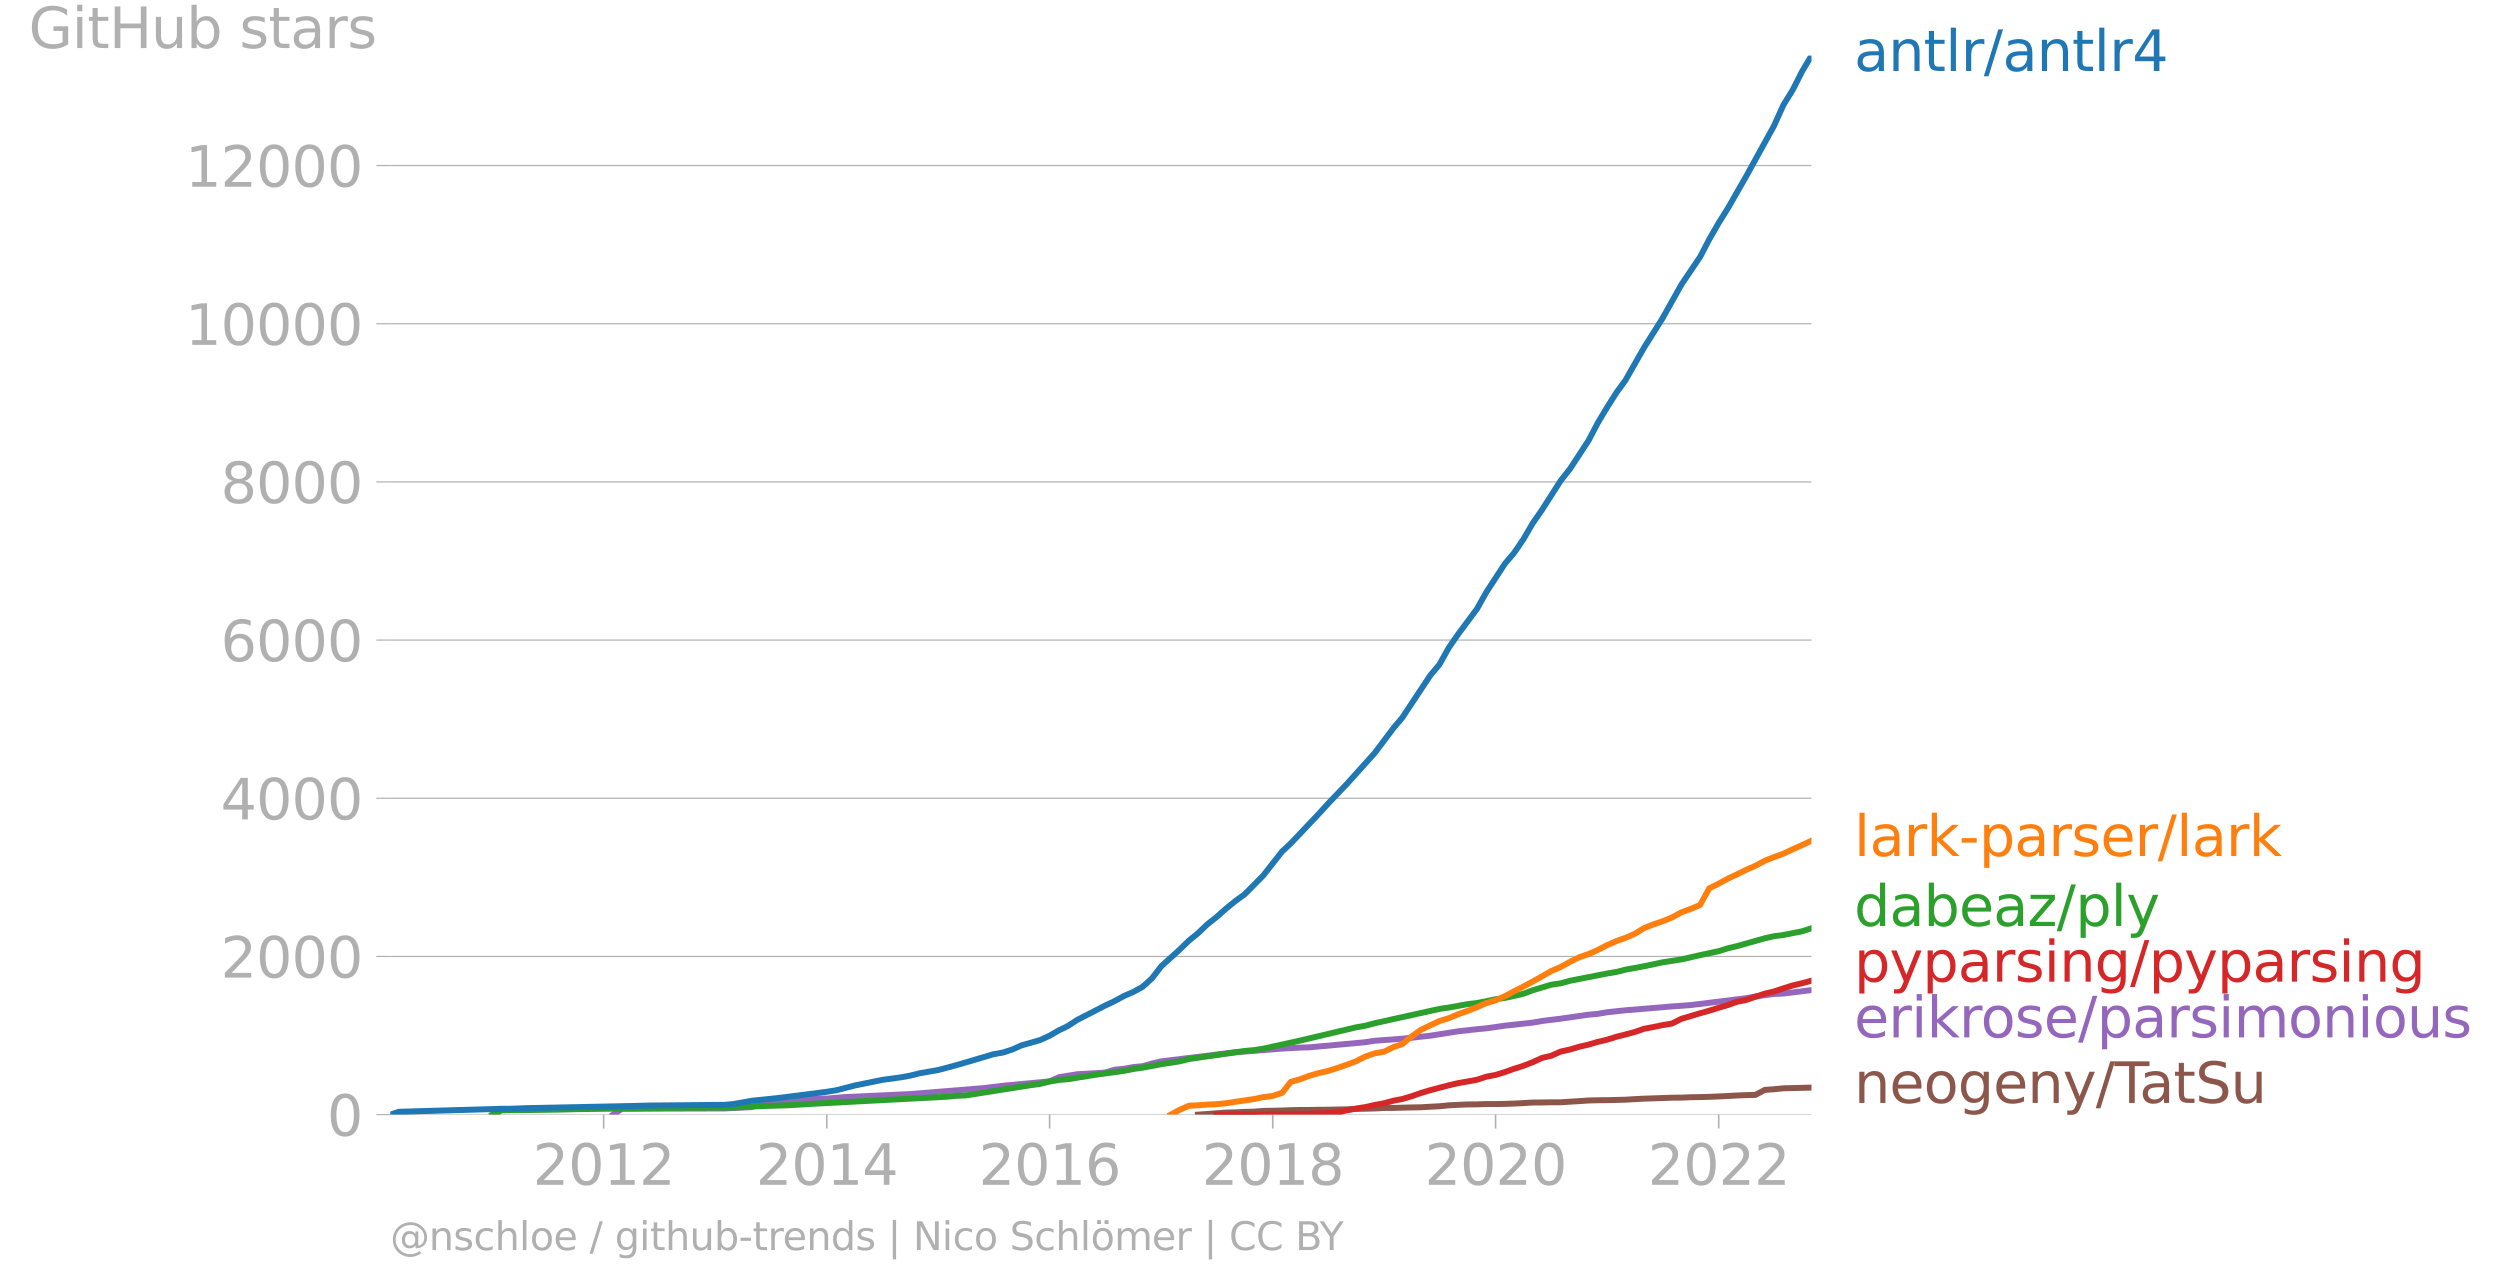 <svg xmlns="http://www.w3.org/2000/svg" xmlns:xlink="http://www.w3.org/1999/xlink" width="837.606" height="431.485" viewBox="0 0 628.205 323.614"><defs><style>*{stroke-linejoin:round;stroke-linecap:butt}</style></defs><g id="figure_1"><path id="patch_1" d="M0 323.614h628.205V0H0v323.614z" style="fill:none"/><g id="axes_1"><path id="patch_2" d="M98.073 280.087h357.12V13.975H98.073v266.112z" style="fill:none"/><g id="matplotlib.axis_1"><g id="xtick_1"><g id="line2d_1"><defs><path id="ma06dfc4e95" d="M0 0v3.5" style="stroke:#b0b0b0;stroke-width:.4"/></defs><use xlink:href="#ma06dfc4e95" x="151.687" y="280.087" style="fill:#b0b0b0;stroke:#b0b0b0;stroke-width:.4"/></g><g id="text_1" style="fill:#b0b0b0" transform="matrix(.14 0 0 -.14 133.872 297.724)"><defs><path id="DejaVuSans-32" d="M1228 531h2203V0H469v531q359 372 979 998 621 627 780 809 303 340 423 576 121 236 121 464 0 372-261 606-261 235-680 235-297 0-627-103-329-103-704-313v638q381 153 712 231 332 78 607 78 725 0 1156-363 431-362 431-968 0-288-108-546-107-257-392-607-78-91-497-524-418-433-1181-1211z" transform="scale(.016)"/><path id="DejaVuSans-30" d="M2034 4250q-487 0-733-480-245-479-245-1442 0-959 245-1439 246-480 733-480 491 0 736 480 246 480 246 1439 0 963-246 1442-245 480-736 480zm0 500q785 0 1199-621 414-620 414-1801 0-1178-414-1799Q2819-91 2034-91q-784 0-1198 620-414 621-414 1799 0 1181 414 1801 414 621 1198 621z" transform="scale(.016)"/><path id="DejaVuSans-31" d="M794 531h1031v3560L703 3866v575l1116 225h631V531h1031V0H794v531z" transform="scale(.016)"/></defs><use xlink:href="#DejaVuSans-32"/><use xlink:href="#DejaVuSans-30" x="63.623"/><use xlink:href="#DejaVuSans-31" x="127.246"/><use xlink:href="#DejaVuSans-32" x="190.869"/></g></g><g id="xtick_2"><use xlink:href="#ma06dfc4e95" id="line2d_2" x="207.756" y="280.087" style="fill:#b0b0b0;stroke:#b0b0b0;stroke-width:.4"/><g id="text_2" style="fill:#b0b0b0" transform="matrix(.14 0 0 -.14 189.94 297.724)"><defs><path id="DejaVuSans-34" d="M2419 4116 825 1625h1594v2491zm-166 550h794V1625h666v-525h-666V0h-628v1100H313v609l1940 2957z" transform="scale(.016)"/></defs><use xlink:href="#DejaVuSans-32"/><use xlink:href="#DejaVuSans-30" x="63.623"/><use xlink:href="#DejaVuSans-31" x="127.246"/><use xlink:href="#DejaVuSans-34" x="190.869"/></g></g><g id="xtick_3"><use xlink:href="#ma06dfc4e95" id="line2d_3" x="263.747" y="280.087" style="fill:#b0b0b0;stroke:#b0b0b0;stroke-width:.4"/><g id="text_3" style="fill:#b0b0b0" transform="matrix(.14 0 0 -.14 245.932 297.724)"><defs><path id="DejaVuSans-36" d="M2113 2584q-425 0-674-291-248-290-248-796 0-503 248-796 249-292 674-292t673 292q248 293 248 796 0 506-248 796-248 291-673 291zm1253 1979v-575q-238 112-480 171-242 60-480 60-625 0-955-422-329-422-376-1275 184 272 462 417 279 145 613 145 703 0 1111-427 408-426 408-1160 0-719-425-1154Q2819-91 2113-91q-810 0-1238 620-428 621-428 1799 0 1106 525 1764t1409 658q238 0 480-47t505-140z" transform="scale(.016)"/></defs><use xlink:href="#DejaVuSans-32"/><use xlink:href="#DejaVuSans-30" x="63.623"/><use xlink:href="#DejaVuSans-31" x="127.246"/><use xlink:href="#DejaVuSans-36" x="190.869"/></g></g><g id="xtick_4"><use xlink:href="#ma06dfc4e95" id="line2d_4" x="319.816" y="280.087" style="fill:#b0b0b0;stroke:#b0b0b0;stroke-width:.4"/><g id="text_4" style="fill:#b0b0b0" transform="matrix(.14 0 0 -.14 302 297.724)"><defs><path id="DejaVuSans-38" d="M2034 2216q-450 0-708-241-257-241-257-662 0-422 257-663 258-241 708-241t709 242q260 243 260 662 0 421-258 662-257 241-711 241zm-631 268q-406 100-633 378-226 279-226 679 0 559 398 884 399 325 1092 325 697 0 1094-325t397-884q0-400-227-679-226-278-629-378 456-106 710-416 255-309 255-755 0-679-414-1042Q2806-91 2034-91q-771 0-1186 362-414 363-414 1042 0 446 256 755 257 310 713 416zm-231 997q0-362 226-565 227-203 636-203 407 0 636 203 230 203 230 565 0 363-230 566-229 203-636 203-409 0-636-203-226-203-226-566z" transform="scale(.016)"/></defs><use xlink:href="#DejaVuSans-32"/><use xlink:href="#DejaVuSans-30" x="63.623"/><use xlink:href="#DejaVuSans-31" x="127.246"/><use xlink:href="#DejaVuSans-38" x="190.869"/></g></g><g id="xtick_5"><use xlink:href="#ma06dfc4e95" id="line2d_5" x="375.808" y="280.087" style="fill:#b0b0b0;stroke:#b0b0b0;stroke-width:.4"/><g id="text_5" style="fill:#b0b0b0" transform="matrix(.14 0 0 -.14 357.993 297.724)"><use xlink:href="#DejaVuSans-32"/><use xlink:href="#DejaVuSans-30" x="63.623"/><use xlink:href="#DejaVuSans-32" x="127.246"/><use xlink:href="#DejaVuSans-30" x="190.869"/></g></g><g id="xtick_6"><use xlink:href="#ma06dfc4e95" id="line2d_6" x="431.876" y="280.087" style="fill:#b0b0b0;stroke:#b0b0b0;stroke-width:.4"/><g id="text_6" style="fill:#b0b0b0" transform="matrix(.14 0 0 -.14 414.061 297.724)"><use xlink:href="#DejaVuSans-32"/><use xlink:href="#DejaVuSans-30" x="63.623"/><use xlink:href="#DejaVuSans-32" x="127.246"/><use xlink:href="#DejaVuSans-32" x="190.869"/></g></g></g><g id="matplotlib.axis_2"><g id="ytick_1"><path id="line2d_7" d="M98.073 280.087h357.12" clip-path="url(#pfe990f8ce4)" style="fill:none;stroke:#b0b0b0;stroke-width:.3;stroke-linecap:square"/><g id="line2d_8"><defs><path id="m418a1f653a" d="M0 0h-3.5" style="stroke:#b0b0b0;stroke-width:.3"/></defs><use xlink:href="#m418a1f653a" x="98.073" y="280.087" style="fill:#b0b0b0;stroke:#b0b0b0;stroke-width:.3"/></g><use xlink:href="#DejaVuSans-30" id="text_7" style="fill:#b0b0b0" transform="matrix(.14 0 0 -.14 82.166 285.406)"/></g><g id="ytick_2"><path id="line2d_9" d="M98.073 240.339h357.12" clip-path="url(#pfe990f8ce4)" style="fill:none;stroke:#b0b0b0;stroke-width:.3;stroke-linecap:square"/><use xlink:href="#m418a1f653a" id="line2d_10" x="98.073" y="240.339" style="fill:#b0b0b0;stroke:#b0b0b0;stroke-width:.3"/><g id="text_8" style="fill:#b0b0b0" transform="matrix(.14 0 0 -.14 55.443 245.658)"><use xlink:href="#DejaVuSans-32"/><use xlink:href="#DejaVuSans-30" x="63.623"/><use xlink:href="#DejaVuSans-30" x="127.246"/><use xlink:href="#DejaVuSans-30" x="190.869"/></g></g><g id="ytick_3"><path id="line2d_11" d="M98.073 200.59h357.12" clip-path="url(#pfe990f8ce4)" style="fill:none;stroke:#b0b0b0;stroke-width:.3;stroke-linecap:square"/><use xlink:href="#m418a1f653a" id="line2d_12" x="98.073" y="200.591" style="fill:#b0b0b0;stroke:#b0b0b0;stroke-width:.3"/><g id="text_9" style="fill:#b0b0b0" transform="matrix(.14 0 0 -.14 55.443 205.91)"><use xlink:href="#DejaVuSans-34"/><use xlink:href="#DejaVuSans-30" x="63.623"/><use xlink:href="#DejaVuSans-30" x="127.246"/><use xlink:href="#DejaVuSans-30" x="190.869"/></g></g><g id="ytick_4"><path id="line2d_13" d="M98.073 160.843h357.12" clip-path="url(#pfe990f8ce4)" style="fill:none;stroke:#b0b0b0;stroke-width:.3;stroke-linecap:square"/><use xlink:href="#m418a1f653a" id="line2d_14" x="98.073" y="160.843" style="fill:#b0b0b0;stroke:#b0b0b0;stroke-width:.3"/><g id="text_10" style="fill:#b0b0b0" transform="matrix(.14 0 0 -.14 55.443 166.162)"><use xlink:href="#DejaVuSans-36"/><use xlink:href="#DejaVuSans-30" x="63.623"/><use xlink:href="#DejaVuSans-30" x="127.246"/><use xlink:href="#DejaVuSans-30" x="190.869"/></g></g><g id="ytick_5"><path id="line2d_15" d="M98.073 121.095h357.12" clip-path="url(#pfe990f8ce4)" style="fill:none;stroke:#b0b0b0;stroke-width:.3;stroke-linecap:square"/><use xlink:href="#m418a1f653a" id="line2d_16" x="98.073" y="121.095" style="fill:#b0b0b0;stroke:#b0b0b0;stroke-width:.3"/><g id="text_11" style="fill:#b0b0b0" transform="matrix(.14 0 0 -.14 55.443 126.414)"><use xlink:href="#DejaVuSans-38"/><use xlink:href="#DejaVuSans-30" x="63.623"/><use xlink:href="#DejaVuSans-30" x="127.246"/><use xlink:href="#DejaVuSans-30" x="190.869"/></g></g><g id="ytick_6"><path id="line2d_17" d="M98.073 81.347h357.12" clip-path="url(#pfe990f8ce4)" style="fill:none;stroke:#b0b0b0;stroke-width:.3;stroke-linecap:square"/><use xlink:href="#m418a1f653a" id="line2d_18" x="98.073" y="81.347" style="fill:#b0b0b0;stroke:#b0b0b0;stroke-width:.3"/><g id="text_12" style="fill:#b0b0b0" transform="matrix(.14 0 0 -.14 46.536 86.666)"><use xlink:href="#DejaVuSans-31"/><use xlink:href="#DejaVuSans-30" x="63.623"/><use xlink:href="#DejaVuSans-30" x="127.246"/><use xlink:href="#DejaVuSans-30" x="190.869"/><use xlink:href="#DejaVuSans-30" x="254.492"/></g></g><g id="ytick_7"><path id="line2d_19" d="M98.073 41.6h357.12" clip-path="url(#pfe990f8ce4)" style="fill:none;stroke:#b0b0b0;stroke-width:.3;stroke-linecap:square"/><use xlink:href="#m418a1f653a" id="line2d_20" x="98.073" y="41.599" style="fill:#b0b0b0;stroke:#b0b0b0;stroke-width:.3"/><g id="text_13" style="fill:#b0b0b0" transform="matrix(.14 0 0 -.14 46.536 46.918)"><use xlink:href="#DejaVuSans-31"/><use xlink:href="#DejaVuSans-32" x="63.623"/><use xlink:href="#DejaVuSans-30" x="127.246"/><use xlink:href="#DejaVuSans-30" x="190.869"/><use xlink:href="#DejaVuSans-30" x="254.492"/></g></g><g id="text_14" style="fill:#b0b0b0" transform="matrix(.14 0 0 -.14 7.2 12.077)"><defs><path id="DejaVuSans-47" d="M3809 666v1253H2778v519h1656V434q-365-259-806-392-440-133-940-133-1094 0-1712 639-617 640-617 1780 0 1144 617 1783 618 639 1712 639 456 0 867-113 411-112 758-331v-672q-350 297-744 447t-828 150q-857 0-1287-478-429-478-429-1425 0-944 429-1422 430-478 1287-478 334 0 596 58 263 58 472 180z" transform="scale(.016)"/><path id="DejaVuSans-69" d="M603 3500h575V0H603v3500zm0 1363h575v-729H603v729z" transform="scale(.016)"/><path id="DejaVuSans-74" d="M1172 4494v-994h1184v-447H1172V1153q0-428 117-550t477-122h590V0h-590q-666 0-919 248-253 249-253 905v1900H172v447h422v994h578z" transform="scale(.016)"/><path id="DejaVuSans-48" d="M628 4666h631V2753h2294v1913h631V0h-631v2222H1259V0H628v4666z" transform="scale(.016)"/><path id="DejaVuSans-75" d="M544 1381v2119h575V1403q0-497 193-746 194-248 582-248 465 0 735 297 271 297 271 810v1984h575V0h-575v538q-209-319-486-474-276-155-642-155-603 0-916 375-312 375-312 1097zm1447 2203z" transform="scale(.016)"/><path id="DejaVuSans-62" d="M3116 1747q0 634-261 995t-717 361q-457 0-718-361t-261-995q0-634 261-995t718-361q456 0 717 361t261 995zM1159 2969q182 312 458 463 277 152 661 152 638 0 1036-506 399-506 399-1331T3314 415Q2916-91 2278-91q-384 0-661 152-276 152-458 464V0H581v4863h578V2969z" transform="scale(.016)"/><path id="DejaVuSans-73" d="M2834 3397v-544q-243 125-506 187-262 63-544 63-428 0-642-131t-214-394q0-200 153-314t616-217l197-44q612-131 870-370t258-667q0-488-386-773Q2250-91 1575-91q-281 0-586 55T347 128v594q319-166 628-249 309-82 613-82 406 0 624 139 219 139 219 392 0 234-158 359-157 125-692 241l-200 47q-534 112-772 345-237 233-237 639 0 494 350 762 350 269 994 269 318 0 599-47 282-46 519-140z" transform="scale(.016)"/><path id="DejaVuSans-61" d="M2194 1759q-697 0-966-159t-269-544q0-306 202-486 202-179 548-179 479 0 768 339t289 901v128h-572zm1147 238V0h-575v531q-197-318-491-470T1556-91q-537 0-855 302-317 302-317 808 0 590 395 890 396 300 1180 300h807v57q0 397-261 614t-733 217q-300 0-585-72-284-72-546-216v532q315 122 612 182 297 61 578 61 760 0 1135-394 375-393 375-1193z" transform="scale(.016)"/><path id="DejaVuSans-72" d="M2631 2963q-97 56-211 82-114 27-251 27-488 0-749-317t-261-911V0H581v3500h578v-544q182 319 472 473 291 155 707 155 59 0 131-8 72-7 159-23l3-590z" transform="scale(.016)"/></defs><use xlink:href="#DejaVuSans-47"/><use xlink:href="#DejaVuSans-69" x="77.49"/><use xlink:href="#DejaVuSans-74" x="105.273"/><use xlink:href="#DejaVuSans-48" x="144.482"/><use xlink:href="#DejaVuSans-75" x="219.678"/><use xlink:href="#DejaVuSans-62" x="283.057"/><use xlink:href="#DejaVuSans-20" x="346.533"/><use xlink:href="#DejaVuSans-73" x="378.32"/><use xlink:href="#DejaVuSans-74" x="430.42"/><use xlink:href="#DejaVuSans-61" x="469.629"/><use xlink:href="#DejaVuSans-72" x="530.908"/><use xlink:href="#DejaVuSans-73" x="572.021"/></g></g><path id="line2d_21" d="m301.024 280.087 2.378-.16 2.3-.178 2.379-.179 2.377-.06 2.301-.119 2.378-.06 2.301-.178 2.378-.04 2.378-.06 2.147-.08 2.378-.059h2.3l2.379-.04 2.3-.02 2.378-.06 2.378-.039 2.301-.1 2.378-.059 2.301-.06 2.378-.119 2.377-.02 2.148-.06 2.378-.059 2.3-.04 2.379-.139 2.3-.119 2.378-.238 2.378-.12 2.301-.1 2.378-.019 2.3-.08h2.379l2.377-.04 2.225-.079 2.377-.119 2.301-.139 2.378-.02 2.301-.04h2.378l2.378-.159 2.3-.139 2.378-.159 2.301-.06 2.378-.02 2.378-.059 2.147-.06 2.378-.139 2.301-.119 2.378-.08 2.301-.079 2.378-.08 2.377-.02 2.302-.099 2.377-.04 2.301-.059 2.378-.1 2.378-.119 2.147-.119 2.378-.1 2.301-.039 2.378-1.272 2.3-.159 2.379-.238 2.377-.06 2.301-.06 2.378-.06" clip-path="url(#pfe990f8ce4)" style="fill:none;stroke:#8c564b;stroke-width:1.5;stroke-linecap:square"/><path id="line2d_22" d="m154.065 280.087 2.224-1.471 25.848-.08 6.827-.357 2.378-1.213 4.678-.417 7.057-.278 2.3-.179 2.379-.04 4.525-.377 16.414-.756 18.638-1.51 4.68-.576 11.734-1.113 2.378-1.054 4.602-.735 4.679-.258 2.3-.16 2.379-.715 2.377-.238 2.301-.418 2.378-.238 2.301-.656 2.378-.556 18.638-2.286 11.736-.914 4.525-.258 2.3-.06 14.114-1.292 2.301-.358 6.903-.516 7.057-.755 7.056-1.113 4.679-.517 2.3-.219 4.756-.675 6.903-.756 2.378-.417 4.679-.576 7.056-1.014 2.301-.199 2.378-.417 4.525-.477 11.736-.974 4.679-.338 13.96-1.729 2.3-.437 4.679-.636 2.378-.1 7.056-.874h0" clip-path="url(#pfe990f8ce4)" style="fill:none;stroke:#9467bd;stroke-width:1.5;stroke-linecap:square"/><path id="line2d_23" d="m305.703 280.087 2.378-.02h7.056l2.301-.02h2.378l2.378-.04 2.147-.06 2.378-.06 2.3-.019 2.379-.08 2.3-.099 2.378-.179 2.378-.516 2.301-.438 2.378-.377 2.301-.517 2.378-.437 2.377-.656 2.148-.397 2.378-.716 2.3-.795 2.379-.715 2.3-.616 2.378-.617 2.378-.556 2.301-.397 2.378-.438 2.3-.755 2.379-.457 2.377-.735 2.225-.795 2.377-.756 2.301-.894 2.378-1.093 2.301-.537 2.378-1.053 2.378-.536 2.3-.676 2.378-.557 2.301-.675 2.378-.557 2.378-.755 2.147-.537 2.378-.636 2.301-.795 2.378-.457 2.301-.477 2.378-.397 2.377-1.193 2.302-.675 2.377-.716 2.301-.636 2.378-.755 2.378-.695 2.147-.776 2.378-.477 2.301-.794 2.378-.795 2.3-.537 2.379-.795 2.377-.735 2.301-.537 2.378-.656" clip-path="url(#pfe990f8ce4)" style="fill:none;stroke:#d62728;stroke-width:1.5;stroke-linecap:square"/><g id="text_15" style="fill:#1f77b4" transform="matrix(.14 0 0 -.14 465.907 17.838)"><defs><path id="DejaVuSans-6e" d="M3513 2113V0h-575v2094q0 497-194 743-194 247-581 247-466 0-735-297-269-296-269-809V0H581v3500h578v-544q207 316 486 472 280 156 646 156 603 0 912-373 310-373 310-1098z" transform="scale(.016)"/><path id="DejaVuSans-6c" d="M603 4863h575V0H603v4863z" transform="scale(.016)"/><path id="DejaVuSans-2f" d="M1625 4666h531L531-594H0l1625 5260z" transform="scale(.016)"/></defs><use xlink:href="#DejaVuSans-61"/><use xlink:href="#DejaVuSans-6e" x="61.279"/><use xlink:href="#DejaVuSans-74" x="124.658"/><use xlink:href="#DejaVuSans-6c" x="163.867"/><use xlink:href="#DejaVuSans-72" x="191.65"/><use xlink:href="#DejaVuSans-2f" x="232.764"/><use xlink:href="#DejaVuSans-61" x="266.455"/><use xlink:href="#DejaVuSans-6e" x="327.734"/><use xlink:href="#DejaVuSans-74" x="391.113"/><use xlink:href="#DejaVuSans-6c" x="430.322"/><use xlink:href="#DejaVuSans-72" x="458.105"/><use xlink:href="#DejaVuSans-34" x="499.219"/></g><g id="text_16" style="fill:#ff7f0e" transform="matrix(.14 0 0 -.14 465.907 215.106)"><defs><path id="DejaVuSans-6b" d="M581 4863h578V1991l1716 1509h734L1753 1863 3688 0h-750L1159 1709V0H581v4863z" transform="scale(.016)"/><path id="DejaVuSans-2d" d="M313 2009h1684v-512H313v512z" transform="scale(.016)"/><path id="DejaVuSans-70" d="M1159 525v-1856H581v4831h578v-531q182 312 458 463 277 152 661 152 638 0 1036-506 399-506 399-1331T3314 415Q2916-91 2278-91q-384 0-661 152-276 152-458 464zm1957 1222q0 634-261 995t-717 361q-457 0-718-361t-261-995q0-634 261-995t718-361q456 0 717 361t261 995z" transform="scale(.016)"/><path id="DejaVuSans-65" d="M3597 1894v-281H953q38-594 358-905t892-311q331 0 642 81t618 244V178Q3153 47 2828-22t-659-69q-838 0-1327 487-489 488-489 1320 0 859 464 1363 464 505 1252 505 706 0 1117-455 411-454 411-1235zm-575 169q-6 471-264 752-258 282-683 282-481 0-770-272t-333-766l2050 4z" transform="scale(.016)"/></defs><use xlink:href="#DejaVuSans-6c"/><use xlink:href="#DejaVuSans-61" x="27.783"/><use xlink:href="#DejaVuSans-72" x="89.063"/><use xlink:href="#DejaVuSans-6b" x="130.176"/><use xlink:href="#DejaVuSans-2d" x="188.086"/><use xlink:href="#DejaVuSans-70" x="224.17"/><use xlink:href="#DejaVuSans-61" x="287.646"/><use xlink:href="#DejaVuSans-72" x="348.926"/><use xlink:href="#DejaVuSans-73" x="390.039"/><use xlink:href="#DejaVuSans-65" x="442.139"/><use xlink:href="#DejaVuSans-72" x="503.662"/><use xlink:href="#DejaVuSans-2f" x="544.775"/><use xlink:href="#DejaVuSans-6c" x="578.467"/><use xlink:href="#DejaVuSans-61" x="606.25"/><use xlink:href="#DejaVuSans-72" x="667.529"/><use xlink:href="#DejaVuSans-6b" x="708.643"/></g><g id="text_17" style="fill:#2ca02c" transform="matrix(.14 0 0 -.14 465.907 232.68)"><defs><path id="DejaVuSans-64" d="M2906 2969v1894h575V0h-575v525q-181-312-458-464-276-152-664-152-634 0-1033 506-398 507-398 1332t398 1331q399 506 1033 506 388 0 664-152 277-151 458-463zM947 1747q0-634 261-995t717-361q456 0 718 361 263 361 263 995t-263 995q-262 361-718 361t-717-361q-261-361-261-995z" transform="scale(.016)"/><path id="DejaVuSans-7a" d="M353 3500h2731v-525L922 459h2162V0H275v525l2163 2516H353v459z" transform="scale(.016)"/><path id="DejaVuSans-79" d="M2059-325q-243-625-475-815-231-191-618-191H506v481h338q237 0 368 113 132 112 291 531l103 262L191 3500h609L1894 763l1094 2737h609L2059-325z" transform="scale(.016)"/></defs><use xlink:href="#DejaVuSans-64"/><use xlink:href="#DejaVuSans-61" x="63.477"/><use xlink:href="#DejaVuSans-62" x="124.756"/><use xlink:href="#DejaVuSans-65" x="188.232"/><use xlink:href="#DejaVuSans-61" x="249.756"/><use xlink:href="#DejaVuSans-7a" x="311.035"/><use xlink:href="#DejaVuSans-2f" x="363.525"/><use xlink:href="#DejaVuSans-70" x="397.217"/><use xlink:href="#DejaVuSans-6c" x="460.693"/><use xlink:href="#DejaVuSans-79" x="488.477"/></g><g id="text_18" style="fill:#d62728" transform="matrix(.14 0 0 -.14 465.907 246.68)"><defs><path id="DejaVuSans-67" d="M2906 1791q0 625-258 968-257 344-723 344-462 0-720-344-258-343-258-968 0-622 258-966t720-344q466 0 723 344 258 344 258 966zm575-1357q0-893-397-1329-396-436-1215-436-303 0-572 45t-522 139v559q253-137 500-202 247-66 503-66 566 0 847 295t281 892v285q-178-310-456-463T1784 0Q1141 0 747 490 353 981 353 1791q0 812 394 1302 394 491 1037 491 388 0 666-153t456-462v531h575V434z" transform="scale(.016)"/></defs><use xlink:href="#DejaVuSans-70"/><use xlink:href="#DejaVuSans-79" x="63.477"/><use xlink:href="#DejaVuSans-70" x="122.656"/><use xlink:href="#DejaVuSans-61" x="186.133"/><use xlink:href="#DejaVuSans-72" x="247.412"/><use xlink:href="#DejaVuSans-73" x="288.525"/><use xlink:href="#DejaVuSans-69" x="340.625"/><use xlink:href="#DejaVuSans-6e" x="368.408"/><use xlink:href="#DejaVuSans-67" x="431.787"/><use xlink:href="#DejaVuSans-2f" x="495.264"/><use xlink:href="#DejaVuSans-70" x="528.955"/><use xlink:href="#DejaVuSans-79" x="592.432"/><use xlink:href="#DejaVuSans-70" x="651.611"/><use xlink:href="#DejaVuSans-61" x="715.088"/><use xlink:href="#DejaVuSans-72" x="776.367"/><use xlink:href="#DejaVuSans-73" x="817.48"/><use xlink:href="#DejaVuSans-69" x="869.58"/><use xlink:href="#DejaVuSans-6e" x="897.363"/><use xlink:href="#DejaVuSans-67" x="960.742"/></g><g id="text_19" style="fill:#9467bd" transform="matrix(.14 0 0 -.14 465.907 260.68)"><defs><path id="DejaVuSans-6f" d="M1959 3097q-462 0-731-361t-269-989q0-628 267-989 268-361 733-361 460 0 728 362 269 363 269 988 0 622-269 986-268 364-728 364zm0 487q750 0 1178-488 429-487 429-1349 0-859-429-1349Q2709-91 1959-91q-753 0-1180 489-426 490-426 1349 0 862 426 1349 427 488 1180 488z" transform="scale(.016)"/><path id="DejaVuSans-6d" d="M3328 2828q216 388 516 572t706 184q547 0 844-383 297-382 297-1088V0h-578v2094q0 503-179 746-178 244-543 244-447 0-707-297-259-296-259-809V0h-578v2094q0 506-178 748t-550 242q-441 0-701-298-259-298-259-808V0H581v3500h578v-544q197 322 472 475t653 153q382 0 649-194 267-193 395-562z" transform="scale(.016)"/></defs><use xlink:href="#DejaVuSans-65"/><use xlink:href="#DejaVuSans-72" x="61.523"/><use xlink:href="#DejaVuSans-69" x="102.637"/><use xlink:href="#DejaVuSans-6b" x="130.42"/><use xlink:href="#DejaVuSans-72" x="188.33"/><use xlink:href="#DejaVuSans-6f" x="227.193"/><use xlink:href="#DejaVuSans-73" x="288.375"/><use xlink:href="#DejaVuSans-65" x="340.475"/><use xlink:href="#DejaVuSans-2f" x="401.998"/><use xlink:href="#DejaVuSans-70" x="435.689"/><use xlink:href="#DejaVuSans-61" x="499.166"/><use xlink:href="#DejaVuSans-72" x="560.445"/><use xlink:href="#DejaVuSans-73" x="601.559"/><use xlink:href="#DejaVuSans-69" x="653.658"/><use xlink:href="#DejaVuSans-6d" x="681.441"/><use xlink:href="#DejaVuSans-6f" x="778.854"/><use xlink:href="#DejaVuSans-6e" x="840.035"/><use xlink:href="#DejaVuSans-69" x="903.414"/><use xlink:href="#DejaVuSans-6f" x="931.197"/><use xlink:href="#DejaVuSans-75" x="992.379"/><use xlink:href="#DejaVuSans-73" x="1055.758"/></g><g id="text_20" style="fill:#8c564b" transform="matrix(.14 0 0 -.14 465.907 277.153)"><defs><path id="DejaVuSans-54" d="M-19 4666h3947v-532H2272V0h-634v4134H-19v532z" transform="scale(.016)"/><path id="DejaVuSans-53" d="M3425 4513v-616q-359 172-678 256-319 85-616 85-515 0-795-200t-280-569q0-310 186-468 186-157 705-254l381-78q706-135 1042-474t336-907q0-679-455-1029Q2797-91 1919-91q-331 0-705 75-373 75-773 222v650q384-215 753-325 369-109 725-109 540 0 834 212 294 213 294 607 0 343-211 537t-692 291l-385 75q-706 140-1022 440-315 300-315 835 0 619 436 975t1201 356q329 0 669-60 341-59 697-177z" transform="scale(.016)"/></defs><use xlink:href="#DejaVuSans-6e"/><use xlink:href="#DejaVuSans-65" x="63.379"/><use xlink:href="#DejaVuSans-6f" x="124.902"/><use xlink:href="#DejaVuSans-67" x="186.084"/><use xlink:href="#DejaVuSans-65" x="249.561"/><use xlink:href="#DejaVuSans-6e" x="311.084"/><use xlink:href="#DejaVuSans-79" x="374.463"/><use xlink:href="#DejaVuSans-2f" x="433.643"/><use xlink:href="#DejaVuSans-54" x="467.334"/><use xlink:href="#DejaVuSans-61" x="511.918"/><use xlink:href="#DejaVuSans-74" x="573.197"/><use xlink:href="#DejaVuSans-53" x="612.406"/><use xlink:href="#DejaVuSans-75" x="675.883"/></g><g id="text_21" style="fill:#b0b0b0" transform="matrix(.097 0 0 -.097 98.073 314.123)"><defs><path id="DejaVuSans-40" d="M2381 1678q0-447 222-702 222-254 610-254 384 0 604 256 221 256 221 700 0 438-225 695-225 258-607 258-378 0-602-256-223-256-223-697zm1703-934q-187-241-429-355t-564-114q-538 0-874 389t-336 1014q0 625 337 1015 338 391 873 391 322 0 565-117 244-117 428-354v409h447V722q457 69 714 417 258 349 258 902 0 334-99 628-98 294-298 544-325 409-792 626t-1017 217q-384 0-738-102-353-101-653-301-490-319-767-836-276-517-276-1120 0-497 179-932 180-434 521-765 328-325 759-495 431-171 922-171 403 0 792 136t714 389l281-347q-390-303-851-464t-936-161q-578 0-1091 205-512 205-912 595Q841 78 631 592q-209 514-209 1105 0 569 212 1084 213 516 607 907 403 396 931 607t1119 211q662 0 1229-272 568-271 952-771 234-307 357-666 124-359 124-744 0-822-497-1297T4084 263v481z" transform="scale(.016)"/><path id="DejaVuSans-63" d="M3122 3366v-538q-244 135-489 202t-495 67q-560 0-870-355-309-354-309-995t309-996q310-354 870-354 250 0 495 67t489 202V134Q2881 22 2623-34q-257-57-548-57-791 0-1257 497-465 497-465 1341 0 856 470 1346 471 491 1290 491 265 0 518-55 253-54 491-163z" transform="scale(.016)"/><path id="DejaVuSans-68" d="M3513 2113V0h-575v2094q0 497-194 743-194 247-581 247-466 0-735-297-269-296-269-809V0H581v4863h578V2956q207 316 486 472 280 156 646 156 603 0 912-373 310-373 310-1098z" transform="scale(.016)"/><path id="DejaVuSans-7c" d="M1344 4891v-6400H813v6400h531z" transform="scale(.016)"/><path id="DejaVuSans-4e" d="M628 4666h850L3547 763v3903h612V0h-850L1241 3903V0H628v4666z" transform="scale(.016)"/><path id="DejaVuSans-f6" d="M1959 3097q-462 0-731-361t-269-989q0-628 267-989 268-361 733-361 460 0 728 362 269 363 269 988 0 622-269 986-268 364-728 364zm0 487q750 0 1178-488 429-487 429-1349 0-859-429-1349Q2709-91 1959-91q-753 0-1180 489-426 490-426 1349 0 862 426 1349 427 488 1180 488zm295 1266h634v-631h-634v631zm-1222 0h634v-631h-634v631z" transform="scale(.016)"/><path id="DejaVuSans-43" d="M4122 4306v-665q-319 297-680 443-361 147-767 147-800 0-1225-489t-425-1414q0-922 425-1411t1225-489q406 0 767 147t680 444V359q-331-225-702-338-370-112-782-112-1060 0-1670 648-609 649-609 1771 0 1125 609 1773 610 649 1670 649 418 0 788-111 371-111 696-333z" transform="scale(.016)"/><path id="DejaVuSans-42" d="M1259 2228V519h1013q509 0 754 211 246 211 246 645 0 438-246 645-245 208-754 208H1259zm0 1919V2741h935q462 0 688 173 227 174 227 530 0 353-227 528-226 175-688 175h-935zm-631 519h1613q722 0 1112-300 391-300 391-853 0-429-200-682t-588-315q466-100 724-418 258-317 258-792 0-625-425-966Q3088 0 2303 0H628v4666z" transform="scale(.016)"/><path id="DejaVuSans-59" d="M-13 4666h679l1293-1919 1285 1919h678L2272 2222V0h-634v2222L-13 4666z" transform="scale(.016)"/></defs><use xlink:href="#DejaVuSans-40"/><use xlink:href="#DejaVuSans-6e" x="100"/><use xlink:href="#DejaVuSans-73" x="163.379"/><use xlink:href="#DejaVuSans-63" x="215.479"/><use xlink:href="#DejaVuSans-68" x="270.459"/><use xlink:href="#DejaVuSans-6c" x="333.838"/><use xlink:href="#DejaVuSans-6f" x="361.621"/><use xlink:href="#DejaVuSans-65" x="422.803"/><use xlink:href="#DejaVuSans-20" x="484.326"/><use xlink:href="#DejaVuSans-2f" x="516.113"/><use xlink:href="#DejaVuSans-20" x="549.805"/><use xlink:href="#DejaVuSans-67" x="581.592"/><use xlink:href="#DejaVuSans-69" x="645.068"/><use xlink:href="#DejaVuSans-74" x="672.852"/><use xlink:href="#DejaVuSans-68" x="712.061"/><use xlink:href="#DejaVuSans-75" x="775.439"/><use xlink:href="#DejaVuSans-62" x="838.818"/><use xlink:href="#DejaVuSans-2d" x="902.295"/><use xlink:href="#DejaVuSans-74" x="938.379"/><use xlink:href="#DejaVuSans-72" x="977.588"/><use xlink:href="#DejaVuSans-65" x="1016.451"/><use xlink:href="#DejaVuSans-6e" x="1077.975"/><use xlink:href="#DejaVuSans-64" x="1141.354"/><use xlink:href="#DejaVuSans-73" x="1204.83"/><use xlink:href="#DejaVuSans-20" x="1256.93"/><use xlink:href="#DejaVuSans-7c" x="1288.717"/><use xlink:href="#DejaVuSans-20" x="1322.408"/><use xlink:href="#DejaVuSans-4e" x="1354.195"/><use xlink:href="#DejaVuSans-69" x="1429"/><use xlink:href="#DejaVuSans-63" x="1456.783"/><use xlink:href="#DejaVuSans-6f" x="1511.764"/><use xlink:href="#DejaVuSans-20" x="1572.945"/><use xlink:href="#DejaVuSans-53" x="1604.732"/><use xlink:href="#DejaVuSans-63" x="1668.209"/><use xlink:href="#DejaVuSans-68" x="1723.189"/><use xlink:href="#DejaVuSans-6c" x="1786.568"/><use xlink:href="#DejaVuSans-f6" x="1814.352"/><use xlink:href="#DejaVuSans-6d" x="1875.533"/><use xlink:href="#DejaVuSans-65" x="1972.945"/><use xlink:href="#DejaVuSans-72" x="2034.469"/><use xlink:href="#DejaVuSans-20" x="2075.582"/><use xlink:href="#DejaVuSans-7c" x="2107.369"/><use xlink:href="#DejaVuSans-20" x="2141.061"/><use xlink:href="#DejaVuSans-43" x="2172.848"/><use xlink:href="#DejaVuSans-43" x="2242.672"/><use xlink:href="#DejaVuSans-20" x="2312.496"/><use xlink:href="#DejaVuSans-42" x="2344.283"/><use xlink:href="#DejaVuSans-59" x="2407.387"/></g><path id="line2d_24" d="m123.691 280.087 2.378-1.074 13.883-.178 4.679-.12 23.393-.318 16.261-.099 7.057-.358 7.056-.218 4.679-.298 35.052-1.849 2.148-.218 2.378-.1 16.414-2.583 2.3-.318 2.378-.596 2.378-.398 2.224-.179 7.057-1.133 7.056-.973 2.301-.458 2.378-.337 4.679-.875 4.525-.695 2.378-.597 4.679-.675 9.357-1.352 2.378-.218 2.301-.358 9.28-2.047 14.037-3.32 2.378-.416 2.301-.617 4.755-1.053 9.205-2.027 2.3-.517 2.378-.338 4.68-.854 2.377-.278 4.679-.954 2.377-.338 4.602-1.034 2.301-.874 4.68-1.411 2.377-.338 2.378-.656 9.357-1.828 2.378-.398 2.147-.556 4.68-.855 4.678-.994 4.755-.735 4.68-1.073 4.678-.994 2.378-.755 2.147-.497 4.68-1.311 2.377-.676 2.3-.517 2.379-.318 4.678-.914 2.378-.775h0" clip-path="url(#pfe990f8ce4)" style="fill:none;stroke:#2ca02c;stroke-width:1.5;stroke-linecap:square"/><path id="line2d_25" d="m294.198 280.087 2.147-1.173 2.378-1.053 2.301-.12 2.378-.178 2.3-.1 2.379-.238 2.377-.378 2.301-.318 2.378-.357 2.301-.477 2.378-.318 2.378-.776 2.147-2.742 2.378-.676 2.3-.854 2.379-.696 2.3-.517 2.378-.755 2.378-.815 2.301-.874 2.378-1.213 2.301-.775 2.378-.417 2.377-1.173 2.148-.715 2.378-1.948 2.3-1.63 2.379-1.152 2.3-1.073 2.378-.736 2.378-.993 2.301-.815 2.378-.934 2.3-1.014 2.379-.715 2.377-1.073 2.225-1.173 2.377-1.212 2.301-1.232 2.378-1.332 2.301-1.332 2.378-1.013 2.378-1.332 2.3-1.132 2.378-.815 2.301-1.014 2.378-1.232 2.378-1.033 2.147-.776 2.378-1.013 2.301-1.431 2.378-.934 2.301-.775 2.378-.974 2.377-1.292 2.302-.854 2.377-.994 2.301-4.174 2.378-1.192 2.378-1.292 2.147-.994 2.378-1.192 2.301-.994 2.378-1.272 2.3-.914 2.379-.854 2.377-1.133 2.301-1.034 2.378-1.113" clip-path="url(#pfe990f8ce4)" style="fill:none;stroke:#ff7f0e;stroke-width:1.5;stroke-linecap:square"/><path id="line2d_26" d="m98.073 280.087 2.148-.716 25.848-.755h2.148l4.678-.179 25.772-.517 4.679-.119 18.791-.179 2.148-.198 4.679-.835 7.056-.735 11.736-1.51 2.377-.378 4.526-1.173 6.98-1.431 4.755-.656 2.301-.417 2.378-.596 4.678-.815 4.526-1.213 4.679-1.37 4.678-1.392 2.378-.417 2.378-.775 2.3-1.034 4.68-1.331 2.377-1.094 2.378-1.37 2.224-1.074 2.378-1.55 6.98-3.577 2.378-1.133 2.377-1.292 2.301-.994 2.378-1.311 2.301-2.087 2.378-3.08 4.525-4.095 2.378-2.305 2.301-1.868 2.378-2.266 2.3-1.828 2.379-2.107 2.377-1.928 2.301-1.67 4.68-4.73 4.755-6.06 2.147-1.988 7.057-7.453 2.3-2.524 4.756-4.988 6.98-7.75 4.755-6.32 2.148-2.525 7.057-10.652 2.3-2.743 2.378-4.253 2.378-3.438 4.679-6.28 2.3-4.114 4.756-7.294 2.225-2.603 2.377-3.478 2.301-3.955 2.378-3.438 4.679-7.314 2.378-3.02 4.678-7.155 2.301-4.393 2.378-3.974 2.378-3.737 2.147-2.921 4.68-8.208 4.678-7.433 4.755-8.486 4.68-6.936 2.3-4.412 2.378-4.134 2.378-3.796 4.525-7.91 6.98-12.66 2.378-5.266 2.377-3.856 2.301-4.55 2.378-3.995h0" clip-path="url(#pfe990f8ce4)" style="fill:none;stroke:#1f77b4;stroke-width:1.5;stroke-linecap:square"/></g></g><defs><clipPath id="pfe990f8ce4"><path d="M98.073 13.975h357.12v266.112H98.073z"/></clipPath></defs></svg>
